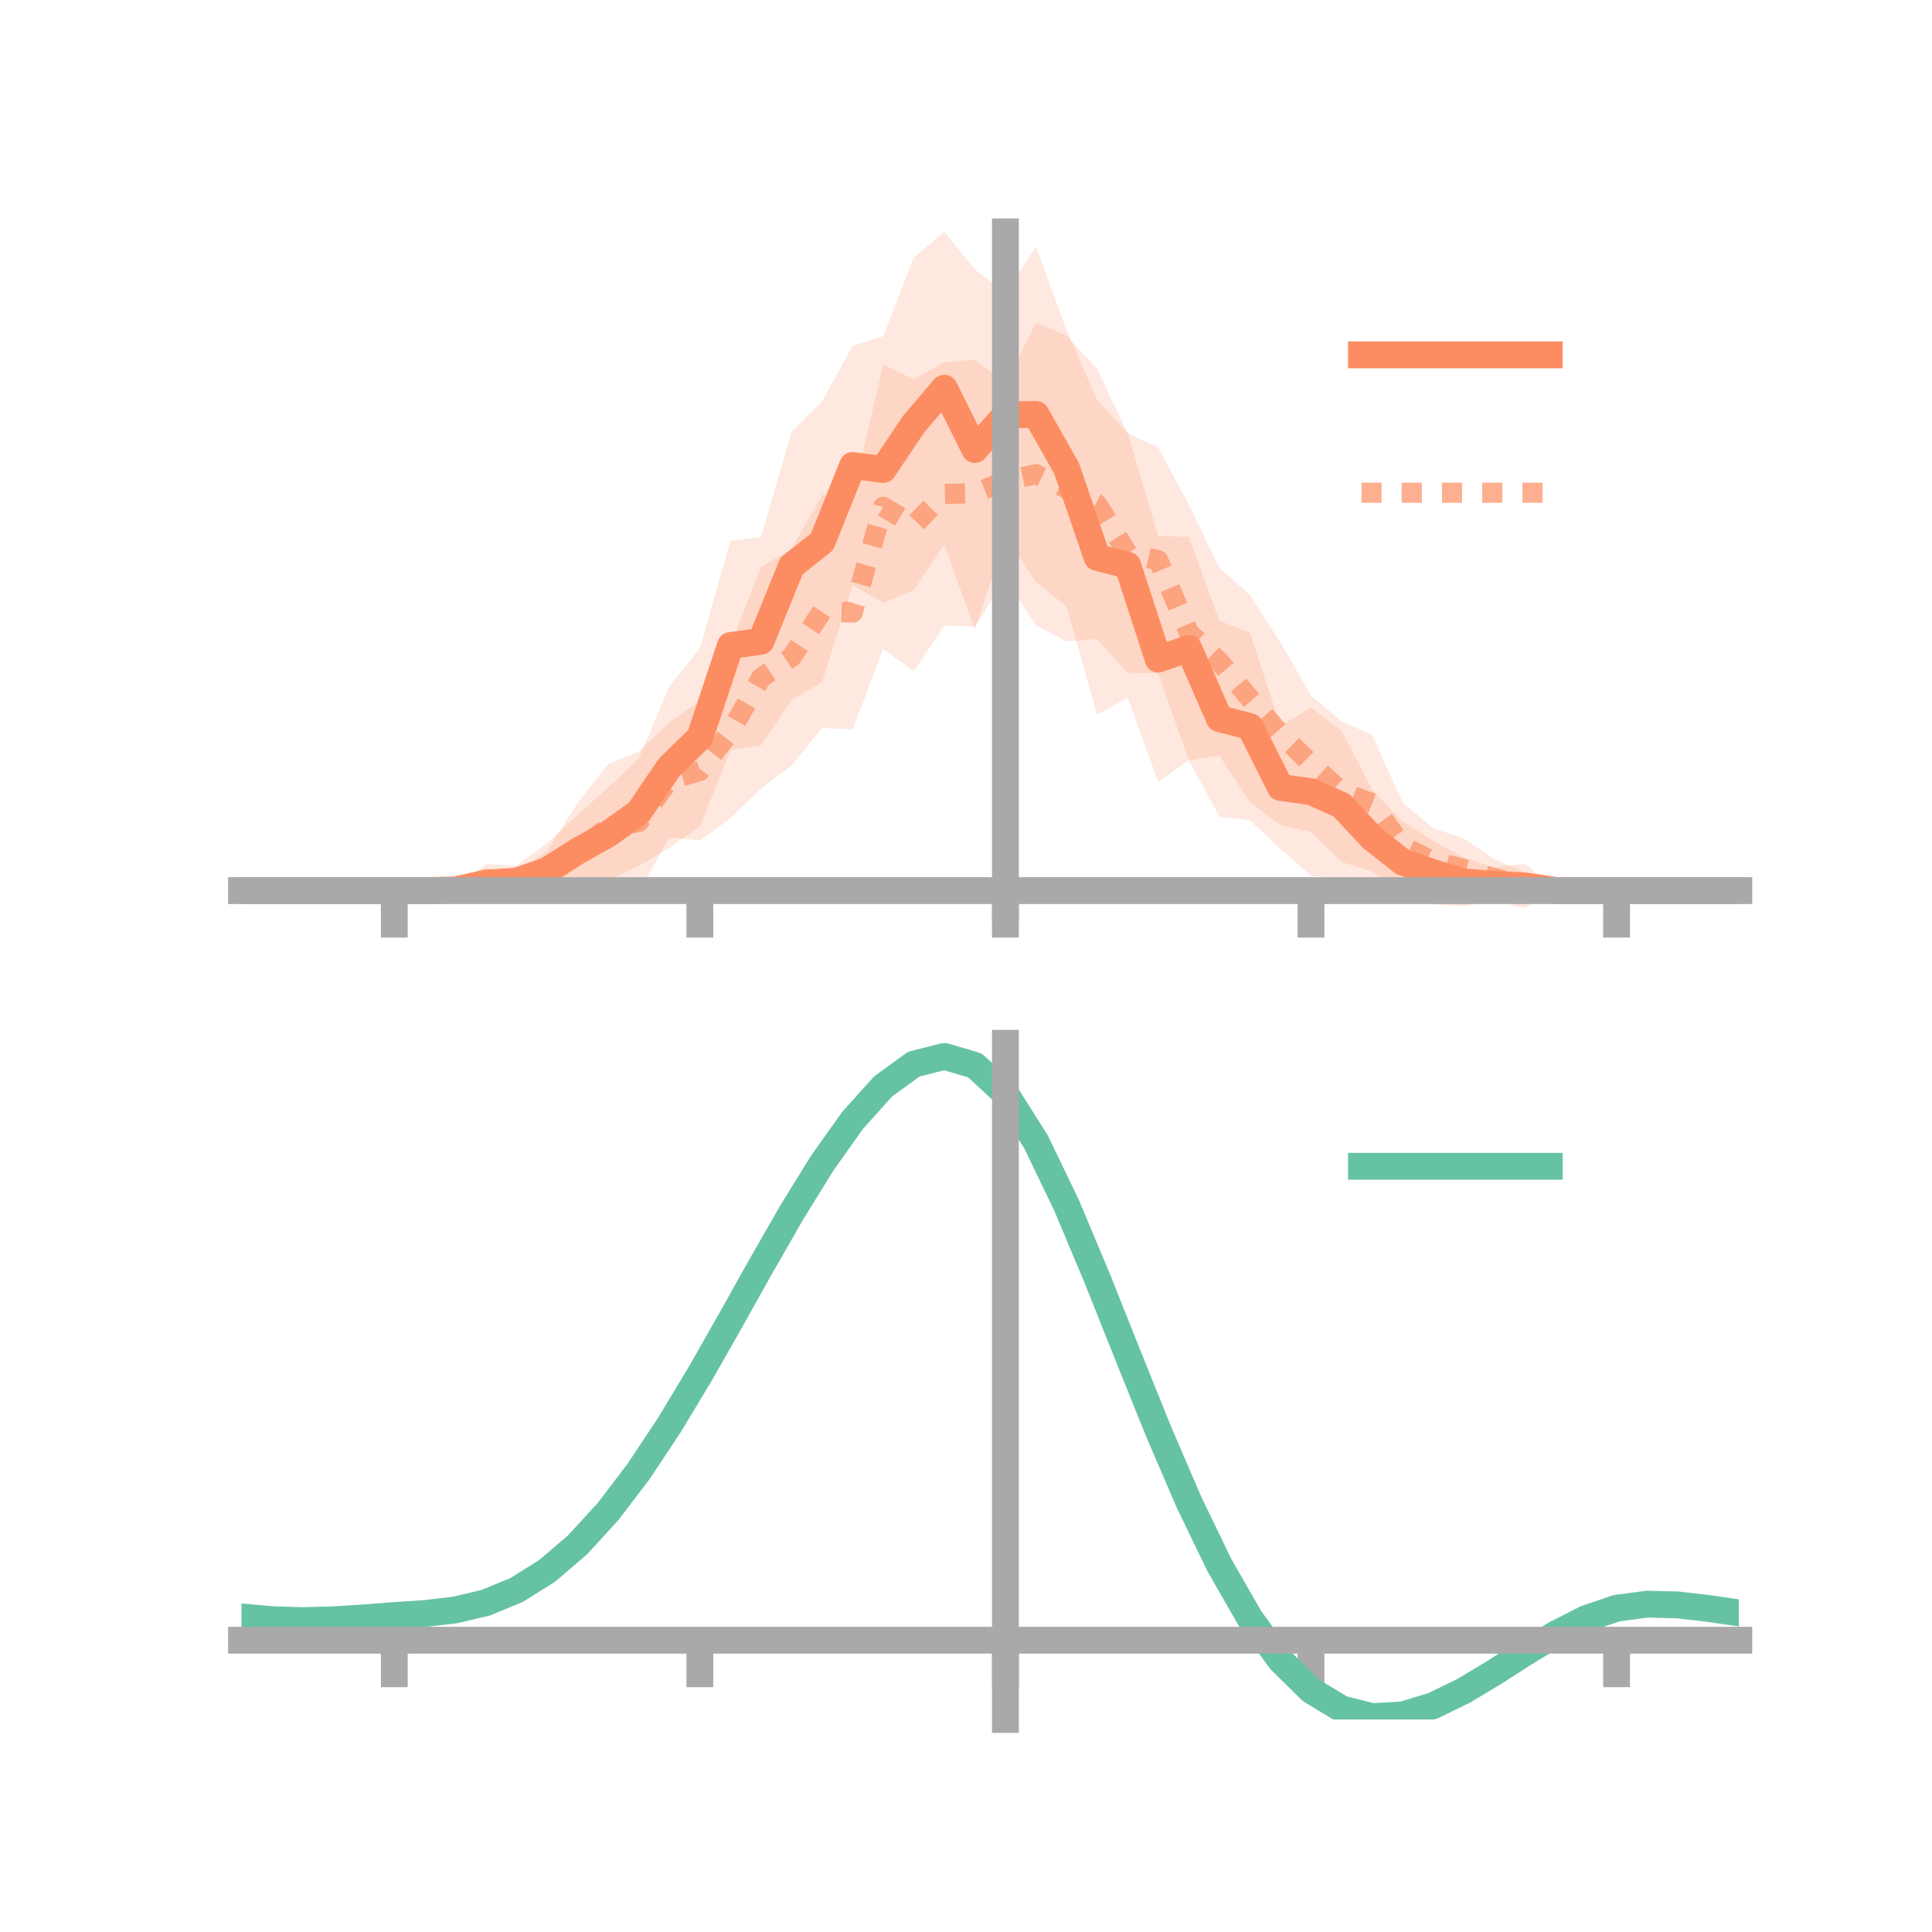 <?xml version="1.0" encoding="utf-8" standalone="no"?>
<!DOCTYPE svg PUBLIC "-//W3C//DTD SVG 1.1//EN"
  "http://www.w3.org/Graphics/SVG/1.1/DTD/svg11.dtd">
<!-- Created with matplotlib (https://matplotlib.org/) -->
<svg height="144pt" version="1.1" viewBox="0 0 144 144" width="144pt" xmlns="http://www.w3.org/2000/svg" xmlns:xlink="http://www.w3.org/1999/xlink">
 <defs>
  <style type="text/css">*{stroke-linecap:butt;stroke-linejoin:round;}</style>
 </defs>
 <g id="figure_1">
  <g id="patch_1">
   <path d="M 0 144 
L 144 144 
L 144 0 
L 0 0 
z
" style="fill:none;"/>
  </g>
  <g id="axes_1">
   <g id="patch_2">
    <path d="M 18 67.68 
L 129.6 67.68 
L 129.6 17.28 
L 18 17.28 
z
" style="fill:none;"/>
   </g>
   <g id="PolyCollection_1">
    <path clip-path="url(#pac5de3e679)" d="M 18 66.379 
L 18 66.379 
L 20.278 66.379 
L 22.555 66.379 
L 24.833 66.379 
L 27.11 66.379 
L 29.388 66.379 
L 31.665 66.374 
L 33.943 66.144 
L 36.22 64.419 
L 38.498 64.514 
L 40.776 62.859 
L 43.053 60.737 
L 45.331 58.706 
L 47.608 56.538 
L 49.886 51.168 
L 52.163 48.333 
L 54.441 40.317 
L 56.718 40.035 
L 58.996 32.2 
L 61.273 29.929 
L 63.551 25.773 
L 65.829 25.071 
L 68.106 19.217 
L 70.384 17.28 
L 72.661 20.076 
L 74.939 21.858 
L 77.216 18.395 
L 79.494 24.609 
L 81.771 29.817 
L 84.049 32.286 
L 86.327 39.962 
L 88.604 40.01 
L 90.882 46.271 
L 93.159 47.162 
L 95.437 54.111 
L 97.714 52.734 
L 99.992 54.475 
L 102.269 58.863 
L 104.547 61.22 
L 106.824 62.681 
L 109.102 63.913 
L 111.38 64.667 
L 113.657 64.382 
L 115.935 66.261 
L 118.212 66.378 
L 120.49 66.379 
L 122.767 66.379 
L 125.045 66.379 
L 127.322 66.379 
L 129.6 66.379 
L 129.6 66.379 
L 129.6 66.379 
L 127.322 66.379 
L 125.045 66.379 
L 122.767 66.379 
L 120.49 66.379 
L 118.212 66.38 
L 115.935 66.478 
L 113.657 67.68 
L 111.38 67.162 
L 109.102 67.544 
L 106.824 67.407 
L 104.547 67.289 
L 102.269 66.058 
L 99.992 65.576 
L 97.714 65.277 
L 95.437 63.274 
L 93.159 61.144 
L 90.882 60.849 
L 88.604 56.665 
L 86.327 58.296 
L 84.049 51.98 
L 81.771 53.271 
L 79.494 45.193 
L 77.216 43.374 
L 74.939 40.014 
L 72.661 46.935 
L 70.384 40.587 
L 68.106 43.989 
L 65.829 44.917 
L 63.551 43.615 
L 61.273 50.84 
L 58.996 52.165 
L 56.718 55.554 
L 54.441 55.918 
L 52.163 61.593 
L 49.886 63.191 
L 47.608 64.531 
L 45.331 65.615 
L 43.053 66.152 
L 40.776 66.914 
L 38.498 66.846 
L 36.22 67.209 
L 33.943 66.514 
L 31.665 66.383 
L 29.388 66.379 
L 27.11 66.379 
L 24.833 66.379 
L 22.555 66.379 
L 20.278 66.379 
L 18 66.379 
z
" style="fill:#fc8d62;fill-opacity:0.2;"/>
   </g>
   <g id="PolyCollection_2">
    <path clip-path="url(#pac5de3e679)" d="M 18 66.379 
L 18 66.379 
L 20.278 66.379 
L 22.555 66.379 
L 24.833 66.379 
L 27.11 66.379 
L 29.388 66.379 
L 31.665 66.17 
L 33.943 65.767 
L 36.22 64.736 
L 38.498 65.031 
L 40.776 63.419 
L 43.053 59.845 
L 45.331 56.948 
L 47.608 56.018 
L 49.886 53.847 
L 52.163 52.277 
L 54.441 48.1 
L 56.718 42.272 
L 58.996 40.891 
L 61.273 36.882 
L 63.551 36.949 
L 65.829 27.184 
L 68.106 28.267 
L 70.384 27.009 
L 72.661 26.816 
L 74.939 28.557 
L 77.216 24.073 
L 79.494 25.006 
L 81.771 27.503 
L 84.049 32.295 
L 86.327 33.353 
L 88.604 37.617 
L 90.882 42.309 
L 93.159 44.355 
L 95.437 47.889 
L 97.714 51.84 
L 99.992 53.764 
L 102.269 54.791 
L 104.547 59.831 
L 106.824 61.734 
L 109.102 62.495 
L 111.38 64.046 
L 113.657 65.021 
L 115.935 65.416 
L 118.212 65.908 
L 120.49 66.379 
L 122.767 66.379 
L 125.045 66.379 
L 127.322 66.379 
L 129.6 66.379 
L 129.6 66.379 
L 129.6 66.379 
L 127.322 66.379 
L 125.045 66.379 
L 122.767 66.379 
L 120.49 66.379 
L 118.212 66.742 
L 115.935 67.016 
L 113.657 67.114 
L 111.38 66.852 
L 109.102 67.054 
L 106.824 66.656 
L 104.547 66.343 
L 102.269 64.967 
L 99.992 64.239 
L 97.714 62.013 
L 95.437 61.489 
L 93.159 59.776 
L 90.882 56.304 
L 88.604 56.667 
L 86.327 50.165 
L 84.049 50.189 
L 81.771 47.631 
L 79.494 47.819 
L 77.216 46.612 
L 74.939 43.136 
L 72.661 46.71 
L 70.384 46.617 
L 68.106 50.033 
L 65.829 48.362 
L 63.551 54.363 
L 61.273 54.258 
L 58.996 57.06 
L 56.718 58.783 
L 54.441 60.978 
L 52.163 62.651 
L 49.886 62.421 
L 47.608 66.523 
L 45.331 66.311 
L 43.053 67.158 
L 40.776 67.399 
L 38.498 67.035 
L 36.22 67.051 
L 33.943 66.75 
L 31.665 66.558 
L 29.388 66.379 
L 27.11 66.379 
L 24.833 66.379 
L 22.555 66.379 
L 20.278 66.379 
L 18 66.379 
z
" style="fill:#fc8d62;fill-opacity:0.2;"/>
   </g>
   <g id="matplotlib.axis_1">
    <g id="xtick_1">
     <g id="line2d_1">
      <defs>
       <path d="M 0 0 
L 0 3.5 
" id="mb167ff02e3" style="stroke:#a9a9a9;stroke-width:2;"/>
      </defs>
      <g>
       <use style="fill:#a9a9a9;stroke:#a9a9a9;stroke-width:2;" x="29.388" xlink:href="#mb167ff02e3" y="66.379"/>
      </g>
     </g>
    </g>
    <g id="xtick_2">
     <g id="line2d_2">
      <g>
       <use style="fill:#a9a9a9;stroke:#a9a9a9;stroke-width:2;" x="52.163" xlink:href="#mb167ff02e3" y="66.379"/>
      </g>
     </g>
    </g>
    <g id="xtick_3">
     <g id="line2d_3">
      <g>
       <use style="fill:#a9a9a9;stroke:#a9a9a9;stroke-width:2;" x="74.939" xlink:href="#mb167ff02e3" y="66.379"/>
      </g>
     </g>
    </g>
    <g id="xtick_4">
     <g id="line2d_4">
      <g>
       <use style="fill:#a9a9a9;stroke:#a9a9a9;stroke-width:2;" x="97.714" xlink:href="#mb167ff02e3" y="66.379"/>
      </g>
     </g>
    </g>
    <g id="xtick_5">
     <g id="line2d_5">
      <g>
       <use style="fill:#a9a9a9;stroke:#a9a9a9;stroke-width:2;" x="120.49" xlink:href="#mb167ff02e3" y="66.379"/>
      </g>
     </g>
    </g>
   </g>
   <g id="matplotlib.axis_2"/>
   <g id="line2d_6">
    <path clip-path="url(#pac5de3e679)" d="M 18 66.379 
L 20.278 66.379 
L 22.555 66.379 
L 24.833 66.379 
L 27.11 66.379 
L 29.388 66.379 
L 31.665 66.379 
L 33.943 66.329 
L 36.22 65.814 
L 38.498 65.68 
L 40.776 64.886 
L 43.053 63.444 
L 45.331 62.16 
L 47.608 60.534 
L 49.886 57.179 
L 52.163 54.963 
L 54.441 48.118 
L 56.718 47.795 
L 58.996 42.182 
L 61.273 40.384 
L 63.551 34.694 
L 65.829 34.994 
L 68.106 31.603 
L 70.384 28.933 
L 72.661 33.506 
L 74.939 30.936 
L 77.216 30.884 
L 79.494 34.901 
L 81.771 41.544 
L 84.049 42.133 
L 86.327 49.129 
L 88.604 48.337 
L 90.882 53.56 
L 93.159 54.153 
L 95.437 58.692 
L 97.714 59.005 
L 99.992 60.025 
L 102.269 62.461 
L 104.547 64.255 
L 106.824 65.044 
L 109.102 65.729 
L 111.38 65.914 
L 113.657 66.031 
L 115.935 66.369 
L 118.212 66.379 
L 120.49 66.379 
L 122.767 66.379 
L 125.045 66.379 
L 127.322 66.379 
L 129.6 66.379 
" style="fill:none;stroke:#fc8d62;stroke-linecap:square;stroke-width:2;"/>
   </g>
   <g id="line2d_7">
    <path clip-path="url(#pac5de3e679)" d="M 18 66.379 
L 20.278 66.379 
L 22.555 66.379 
L 24.833 66.379 
L 27.11 66.379 
L 29.388 66.379 
L 31.665 66.364 
L 33.943 66.259 
L 36.22 65.894 
L 38.498 66.033 
L 40.776 65.409 
L 43.053 63.502 
L 45.331 61.63 
L 47.608 61.271 
L 49.886 58.134 
L 52.163 57.464 
L 54.441 54.539 
L 56.718 50.528 
L 58.996 48.976 
L 61.273 45.57 
L 63.551 45.656 
L 65.829 37.773 
L 68.106 39.15 
L 70.384 36.813 
L 72.661 36.763 
L 74.939 35.846 
L 77.216 35.342 
L 79.494 36.412 
L 81.771 37.567 
L 84.049 41.242 
L 86.327 41.759 
L 88.604 47.142 
L 90.882 49.306 
L 93.159 52.065 
L 95.437 54.689 
L 97.714 56.926 
L 99.992 59.002 
L 102.269 59.879 
L 104.547 63.087 
L 106.824 64.195 
L 109.102 64.775 
L 111.38 65.449 
L 113.657 66.068 
L 115.935 66.216 
L 118.212 66.325 
L 120.49 66.379 
L 122.767 66.379 
L 125.045 66.379 
L 127.322 66.379 
L 129.6 66.379 
" style="fill:none;stroke:#fc8d62;stroke-dasharray:1.5,1.5;stroke-dashoffset:0;stroke-opacity:0.7;stroke-width:1.5;"/>
   </g>
   <g id="patch_3">
    <path d="M 74.939 67.68 
L 74.939 17.28 
" style="fill:none;stroke:#a9a9a9;stroke-linecap:square;stroke-linejoin:miter;stroke-width:2;"/>
   </g>
   <g id="patch_4">
    <path d="M 129.6 67.68 
L 129.6 17.28 
" style="fill:none;"/>
   </g>
   <g id="patch_5">
    <path d="M 18 66.379 
L 129.6 66.379 
" style="fill:none;stroke:#a9a9a9;stroke-linecap:square;stroke-linejoin:miter;stroke-width:2;"/>
   </g>
   <g id="patch_6">
    <path d="M 18 17.28 
L 129.6 17.28 
" style="fill:none;"/>
   </g>
   <g id="legend_1">
    <g id="line2d_8">
     <path d="M 101.475 26.449 
L 115.475 26.449 
" style="fill:none;stroke:#fc8d62;stroke-linecap:square;stroke-width:2;"/>
    </g>
    <g id="line2d_9"/>
    <g id="text_1">
     <!--   -->
     <g transform="translate(121.075 28.899)scale(0.07 -0.07)">
      <defs>
       <path id="DejaVuSans-32"/>
      </defs>
      <use xlink:href="#DejaVuSans-32"/>
     </g>
    </g>
    <g id="line2d_10">
     <path d="M 101.475 36.724 
L 115.475 36.724 
" style="fill:none;stroke:#fc8d62;stroke-dasharray:1.5,1.5;stroke-dashoffset:0;stroke-opacity:0.7;stroke-width:1.5;"/>
    </g>
    <g id="line2d_11"/>
    <g id="text_2">
     <!--   -->
     <g transform="translate(121.075 39.174)scale(0.07 -0.07)">
      <use xlink:href="#DejaVuSans-32"/>
     </g>
    </g>
   </g>
  </g>
  <g id="axes_2">
   <g id="patch_7">
    <path d="M 18 128.16 
L 129.6 128.16 
L 129.6 77.76 
L 18 77.76 
z
" style="fill:none;"/>
   </g>
   <g id="PolyCollection_3">
    <path clip-path="url(#p847330103c)" d="M 18 120.559 
L 18 120.477 
L 20.278 120.689 
L 22.555 120.762 
L 24.833 120.697 
L 27.11 120.54 
L 29.388 120.361 
L 31.665 120.204 
L 33.943 119.931 
L 36.22 119.381 
L 38.498 118.43 
L 40.776 116.984 
L 43.053 114.992 
L 45.331 112.447 
L 47.608 109.38 
L 49.886 105.86 
L 52.163 101.986 
L 54.441 97.888 
L 56.718 93.72 
L 58.996 89.658 
L 61.273 85.891 
L 63.551 82.616 
L 65.829 80.036 
L 68.106 78.352 
L 70.384 77.76 
L 72.661 78.445 
L 74.939 80.574 
L 77.216 84.227 
L 79.494 89.025 
L 81.771 94.53 
L 84.049 100.334 
L 86.327 106.08 
L 88.604 111.469 
L 90.882 116.266 
L 93.159 120.304 
L 95.437 123.479 
L 97.714 125.754 
L 99.992 127.147 
L 102.269 127.731 
L 104.547 127.616 
L 106.824 126.935 
L 109.102 125.842 
L 111.38 124.497 
L 113.657 123.063 
L 115.935 121.698 
L 118.212 120.555 
L 120.49 119.785 
L 122.767 119.485 
L 125.045 119.547 
L 127.322 119.817 
L 129.6 120.162 
L 129.6 120.27 
L 129.6 120.27 
L 127.322 119.949 
L 125.045 119.697 
L 122.767 119.646 
L 120.49 119.95 
L 118.212 120.732 
L 115.935 121.904 
L 113.657 123.317 
L 111.38 124.804 
L 109.102 126.197 
L 106.824 127.327 
L 104.547 128.031 
L 102.269 128.16 
L 99.992 127.589 
L 97.714 126.224 
L 95.437 124.01 
L 93.159 120.932 
L 90.882 117.029 
L 88.604 112.392 
L 86.327 107.179 
L 84.049 101.614 
L 81.771 95.985 
L 79.494 90.64 
L 77.216 85.979 
L 74.939 82.431 
L 72.661 80.368 
L 70.384 79.708 
L 68.106 80.282 
L 65.829 81.905 
L 63.551 84.385 
L 61.273 87.527 
L 58.996 91.134 
L 56.718 95.015 
L 54.441 98.991 
L 52.163 102.894 
L 49.886 106.581 
L 47.608 109.931 
L 45.331 112.852 
L 43.053 115.281 
L 40.776 117.193 
L 38.498 118.594 
L 36.22 119.524 
L 33.943 120.061 
L 31.665 120.324 
L 29.388 120.468 
L 27.11 120.631 
L 24.833 120.769 
L 22.555 120.82 
L 20.278 120.751 
L 18 120.559 
z
" style="fill:#66c2a5;fill-opacity:0.2;"/>
   </g>
   <g id="matplotlib.axis_3">
    <g id="xtick_6">
     <g id="line2d_12">
      <g>
       <use style="fill:#a9a9a9;stroke:#a9a9a9;stroke-width:2;" x="29.388" xlink:href="#mb167ff02e3" y="122.253"/>
      </g>
     </g>
    </g>
    <g id="xtick_7">
     <g id="line2d_13">
      <g>
       <use style="fill:#a9a9a9;stroke:#a9a9a9;stroke-width:2;" x="52.163" xlink:href="#mb167ff02e3" y="122.253"/>
      </g>
     </g>
    </g>
    <g id="xtick_8">
     <g id="line2d_14">
      <g>
       <use style="fill:#a9a9a9;stroke:#a9a9a9;stroke-width:2;" x="74.939" xlink:href="#mb167ff02e3" y="122.253"/>
      </g>
     </g>
    </g>
    <g id="xtick_9">
     <g id="line2d_15">
      <g>
       <use style="fill:#a9a9a9;stroke:#a9a9a9;stroke-width:2;" x="97.714" xlink:href="#mb167ff02e3" y="122.253"/>
      </g>
     </g>
    </g>
    <g id="xtick_10">
     <g id="line2d_16">
      <g>
       <use style="fill:#a9a9a9;stroke:#a9a9a9;stroke-width:2;" x="120.49" xlink:href="#mb167ff02e3" y="122.253"/>
      </g>
     </g>
    </g>
   </g>
   <g id="matplotlib.axis_4"/>
   <g id="line2d_17">
    <path clip-path="url(#p847330103c)" d="M 18 120.518 
L 20.278 120.72 
L 22.555 120.791 
L 24.833 120.733 
L 27.11 120.585 
L 29.388 120.414 
L 31.665 120.264 
L 33.943 119.996 
L 36.22 119.453 
L 38.498 118.512 
L 40.776 117.088 
L 43.053 115.137 
L 45.331 112.649 
L 47.608 109.656 
L 49.886 106.22 
L 52.163 102.44 
L 54.441 98.439 
L 56.718 94.368 
L 58.996 90.396 
L 61.273 86.709 
L 63.551 83.501 
L 65.829 80.97 
L 68.106 79.317 
L 70.384 78.734 
L 72.661 79.407 
L 74.939 81.503 
L 77.216 85.103 
L 79.494 89.833 
L 81.771 95.257 
L 84.049 100.974 
L 86.327 106.63 
L 88.604 111.93 
L 90.882 116.647 
L 93.159 120.618 
L 95.437 123.744 
L 97.714 125.989 
L 99.992 127.368 
L 102.269 127.946 
L 104.547 127.823 
L 106.824 127.131 
L 109.102 126.019 
L 111.38 124.65 
L 113.657 123.19 
L 115.935 121.801 
L 118.212 120.643 
L 120.49 119.867 
L 122.767 119.565 
L 125.045 119.622 
L 127.322 119.883 
L 129.6 120.216 
" style="fill:none;stroke:#66c2a5;stroke-linecap:square;stroke-width:2;"/>
   </g>
   <g id="patch_8">
    <path d="M 74.939 128.16 
L 74.939 77.76 
" style="fill:none;stroke:#a9a9a9;stroke-linecap:square;stroke-linejoin:miter;stroke-width:2;"/>
   </g>
   <g id="patch_9">
    <path d="M 129.6 128.16 
L 129.6 77.76 
" style="fill:none;"/>
   </g>
   <g id="patch_10">
    <path d="M 18 122.253 
L 129.6 122.253 
" style="fill:none;stroke:#a9a9a9;stroke-linecap:square;stroke-linejoin:miter;stroke-width:2;"/>
   </g>
   <g id="patch_11">
    <path d="M 18 77.76 
L 129.6 77.76 
" style="fill:none;"/>
   </g>
   <g id="legend_2">
    <g id="line2d_18">
     <path d="M 101.475 86.929 
L 115.475 86.929 
" style="fill:none;stroke:#66c2a5;stroke-linecap:square;stroke-width:2;"/>
    </g>
    <g id="line2d_19"/>
    <g id="text_3">
     <!--   -->
     <g transform="translate(121.075 89.379)scale(0.07 -0.07)">
      <use xlink:href="#DejaVuSans-32"/>
     </g>
    </g>
   </g>
  </g>
 </g>
 <defs>
  <clipPath id="pac5de3e679">
   <rect height="50.4" width="111.6" x="18" y="17.28"/>
  </clipPath>
  <clipPath id="p847330103c">
   <rect height="50.4" width="111.6" x="18" y="77.76"/>
  </clipPath>
 </defs>
</svg>
